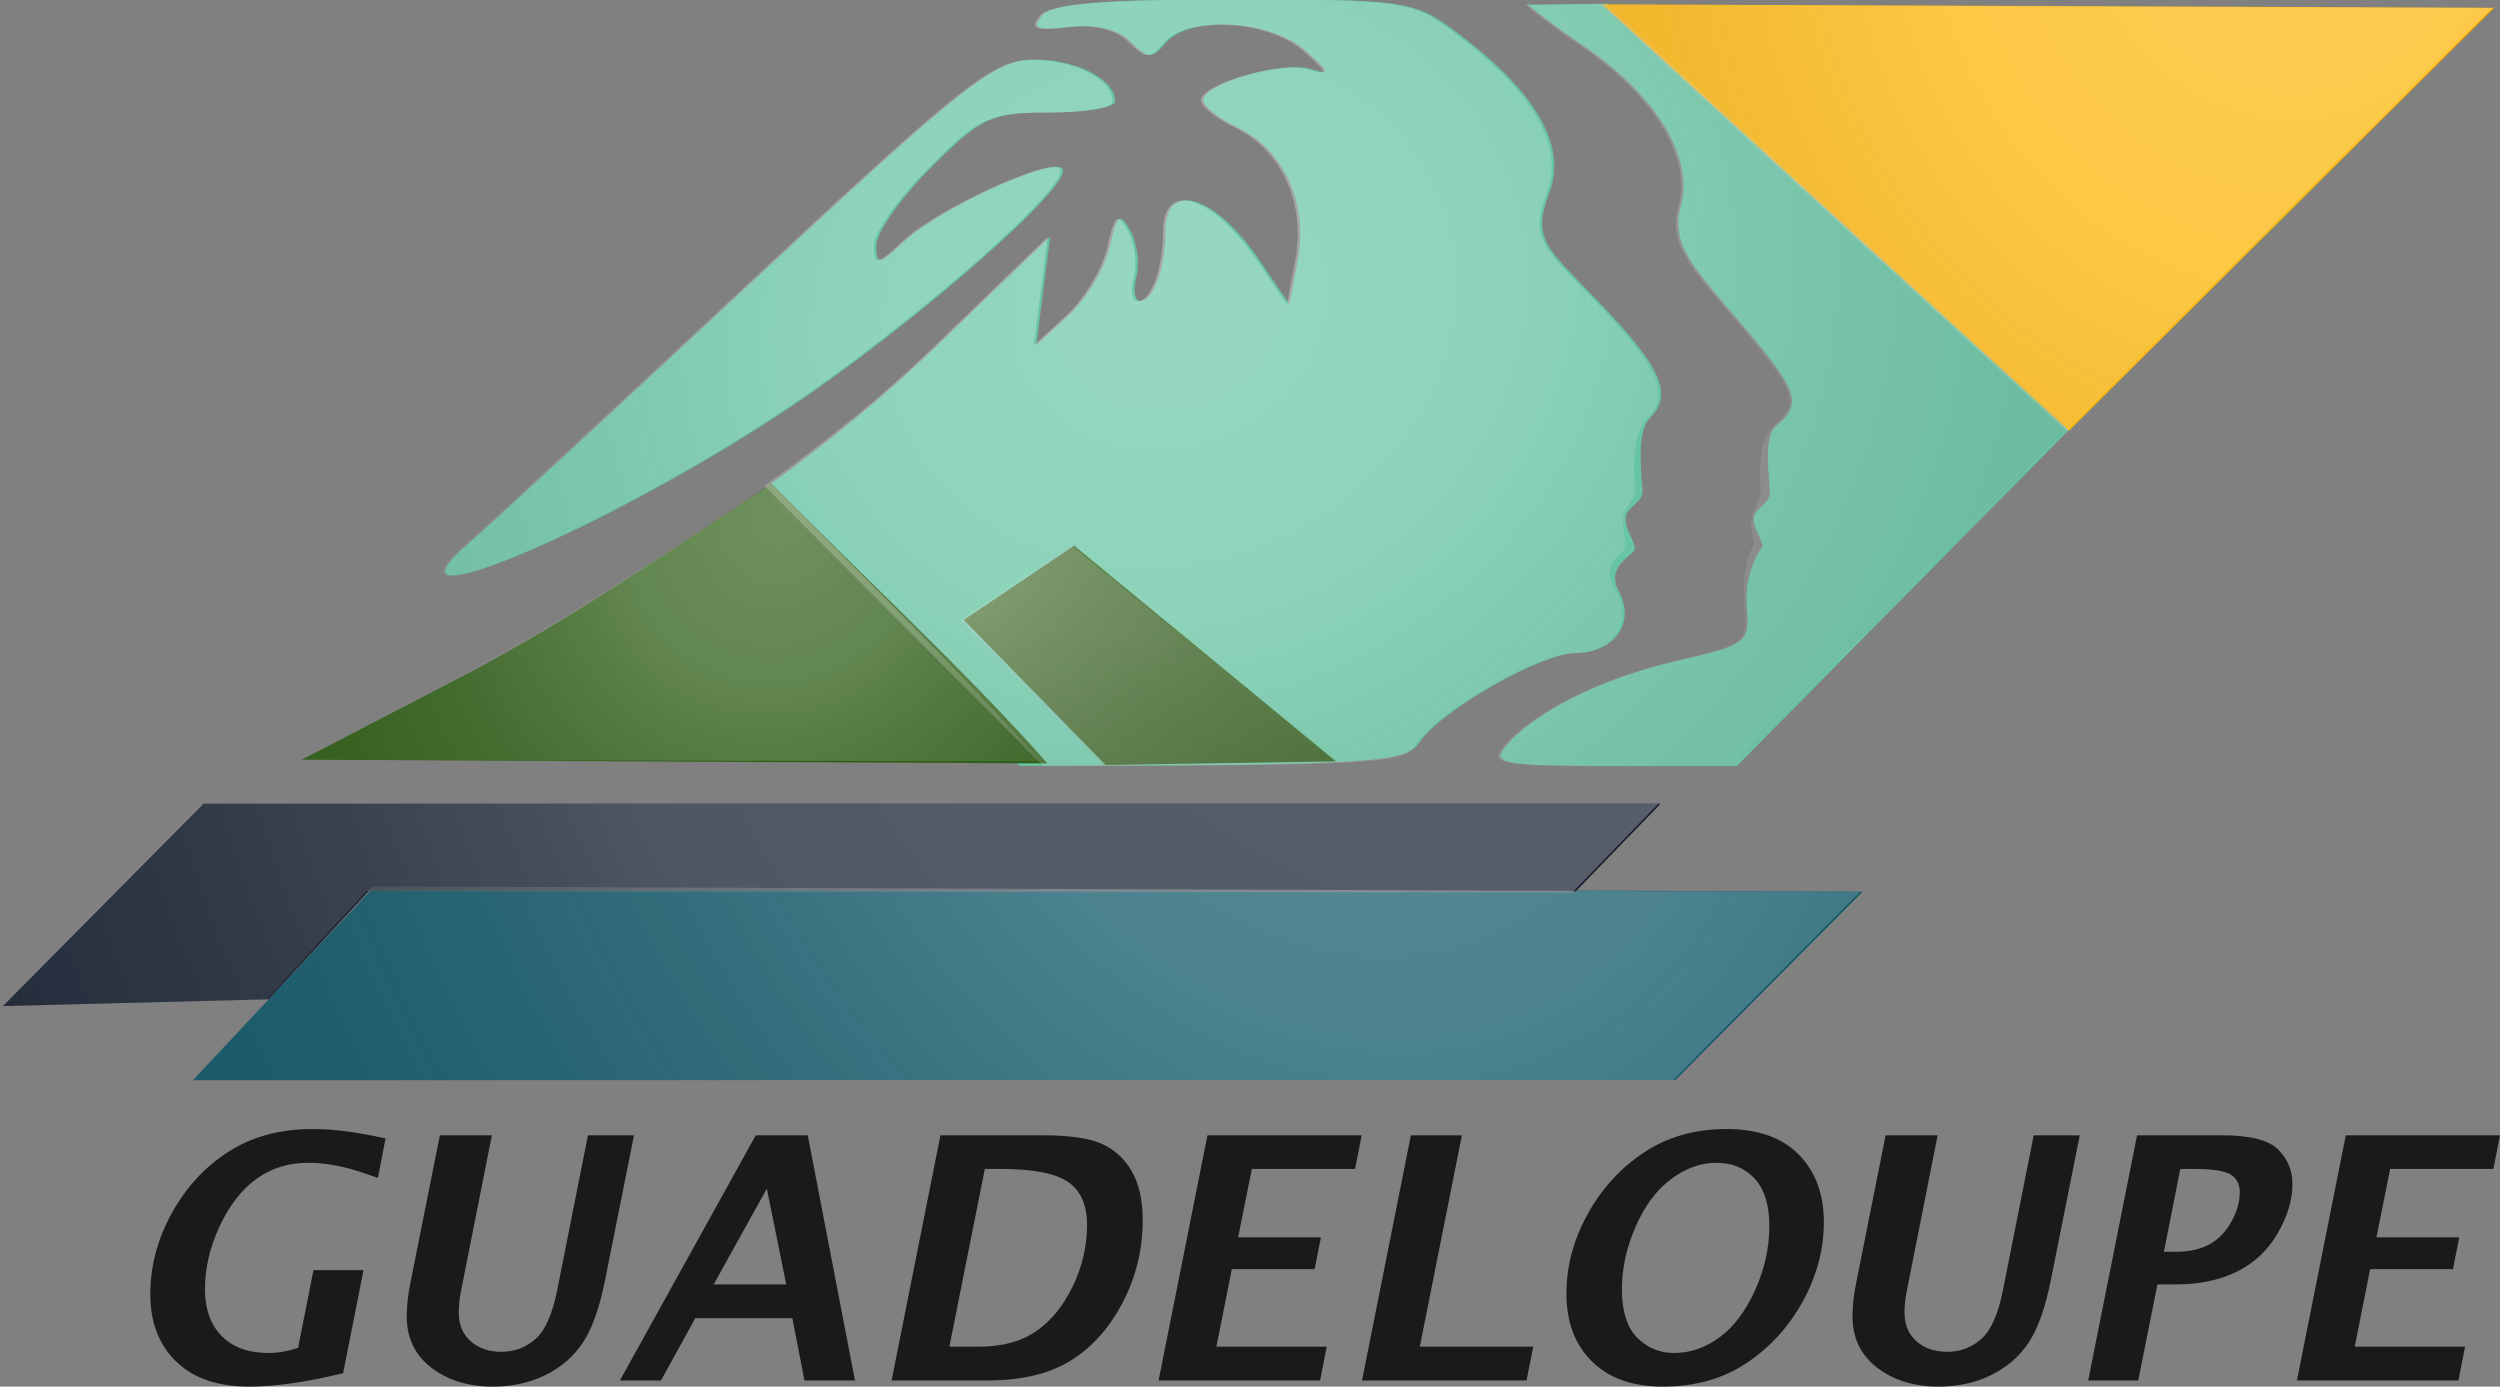 <?xml version="1.0" encoding="UTF-8" standalone="no"?>
<!-- Created with Inkscape (http://www.inkscape.org/) -->
<svg
   xmlns:dc="http://purl.org/dc/elements/1.1/"
   xmlns:cc="http://creativecommons.org/ns#"
   xmlns:rdf="http://www.w3.org/1999/02/22-rdf-syntax-ns#"
   xmlns:svg="http://www.w3.org/2000/svg"
   xmlns="http://www.w3.org/2000/svg"
   xmlns:xlink="http://www.w3.org/1999/xlink"
   xmlns:sodipodi="http://sodipodi.sourceforge.net/DTD/sodipodi-0.dtd"
   xmlns:inkscape="http://www.inkscape.org/namespaces/inkscape"
   width="746.556"
   height="414.07"
   id="svg2"
   sodipodi:version="0.32"
   inkscape:version="0.45+0.46pre2+devel"
   version="1.0"
   sodipodi:docname="Logo_Guadeloupe.svg"
   inkscape:output_extension="org.inkscape.output.svg.inkscape">
  <rect width="100%" height="100%" fill="#808080" stroke="none"/>
  <defs
     id="defs4">
    <linearGradient
       id="linearGradient2955">
      <stop
         style="stop-color:white;stop-opacity:0.314;"
         offset="0"
         id="stop2957" />
      <stop
         id="stop2959"
         offset="0.404"
         style="stop-color:white;stop-opacity:0.251;" />
      <stop
         style="stop-color:#6b6b6b;stop-opacity:0.125;"
         offset="0.751"
         id="stop2961" />
      <stop
         style="stop-color:black;stop-opacity:0.125;"
         offset="1"
         id="stop2963" />
    </linearGradient>
    <linearGradient
       id="linearGradient2893">
      <stop
         id="stop2895"
         offset="0"
         style="stop-color:white;stop-opacity:0.314;" />
      <stop
         style="stop-color:white;stop-opacity:0.251;"
         offset="0.19"
         id="stop2897" />
      <stop
         id="stop2901"
         offset="0.6"
         style="stop-color:#6b6b6b;stop-opacity:0.125;" />
      <stop
         id="stop2899"
         offset="1"
         style="stop-color:black;stop-opacity:0.125;" />
    </linearGradient>
    <radialGradient
       inkscape:collect="always"
       xlink:href="#linearGradient2893"
       id="radialGradient2981"
       gradientUnits="userSpaceOnUse"
       gradientTransform="matrix(-3.091,0.254,-0.285,-3.472,1021.156,3551.49)"
       cx="-21.62"
       cy="934.938"
       fx="-21.62"
       fy="934.938"
       r="300" />
    <radialGradient
       inkscape:collect="always"
       xlink:href="#linearGradient2893"
       id="radialGradient2983"
       gradientUnits="userSpaceOnUse"
       gradientTransform="matrix(-2.802,1.774,-2.105,-3.325,2254.594,5366.062)"
       cx="-273.393"
       cy="1268.702"
       fx="-273.393"
       fy="1268.702"
       r="300" />
    <radialGradient
       inkscape:collect="always"
       xlink:href="#linearGradient2955"
       id="radialGradient2987"
       gradientUnits="userSpaceOnUse"
       gradientTransform="matrix(-3.685,1.401,-1.326,-3.49,381.505,4958.805)"
       cx="-410.452"
       cy="1093.353"
       fx="-410.452"
       fy="1093.353"
       r="300" />
    <radialGradient
       inkscape:collect="always"
       xlink:href="#linearGradient2893"
       id="radialGradient3001"
       gradientUnits="userSpaceOnUse"
       gradientTransform="matrix(1.205,0.615,-0.694,1.361,896.552,-879.29)"
       cx="-39.146"
       cy="1113.511"
       fx="-39.146"
       fy="1113.511"
       r="300" />
    <radialGradient
       inkscape:collect="always"
       xlink:href="#linearGradient2893"
       id="radialGradient3003"
       gradientUnits="userSpaceOnUse"
       gradientTransform="matrix(0.941,2.444,-2.786,1.073,2923.743,-928.823)"
       cx="148.346"
       cy="1003.466"
       fx="148.346"
       fy="1003.466"
       r="300" />
  </defs>
  <sodipodi:namedview
     id="base"
     pagecolor="#ffffff"
     bordercolor="#666666"
     borderopacity="1.0"
     inkscape:pageopacity="0.0"
     inkscape:pageshadow="2"
     inkscape:zoom="0.49497475"
     inkscape:cx="636.42761"
     inkscape:cy="230.2247"
     inkscape:document-units="px"
     inkscape:current-layer="layer1"
     showgrid="false"
     inkscape:window-width="922"
     inkscape:window-height="667"
     inkscape:window-x="317"
     inkscape:window-y="68" />
  <g
     inkscape:label="Calque 1"
     inkscape:groupmode="layer"
     id="layer1"
     transform="translate(676.893,-366.005)">
    <g
       id="g2900"
       transform="matrix(0.604,0,0,0.604,675.049,29.101)">
      <path
         sodipodi:nodetypes="ccccccssssscccssssssssssssssssssscccsssssssssccccccccssssssssc"
         style="fill:#67c5a4"
         d="M -1861.591,800.137 C -1829.467,777.155 -1800.775,753.554 -1776.021,729.667 L -1719.077,674.721 L -1722.502,701.524 L -1725.927,728.326 L -1709.857,713.564 C -1701.019,705.445 -1691.919,690.294 -1689.635,679.896 C -1686.061,663.624 -1684.635,662.505 -1679.399,671.861 C -1676.053,677.841 -1674.718,688.097 -1676.433,694.654 C -1678.148,701.212 -1677.315,706.576 -1674.583,706.576 C -1667.926,706.576 -1662.071,690.345 -1662.071,671.89 C -1662.071,646.595 -1637.411,654.301 -1615.589,686.415 L -1600.794,708.188 L -1596.661,686.161 C -1591.448,658.372 -1603.546,631.799 -1626.396,620.848 C -1635.764,616.358 -1643.428,610.257 -1643.428,607.291 C -1643.428,599.116 -1603.448,587.646 -1590.002,591.963 C -1580.272,595.088 -1580.775,593.467 -1592.849,582.811 C -1610.216,567.482 -1650.519,565.264 -1661.927,579.01 C -1668.594,587.043 -1670.704,586.974 -1679.23,578.448 C -1685.376,572.302 -1696.444,569.613 -1709.38,571.124 C -1725.55,573.011 -1728.426,571.831 -1723.149,565.472 C -1718.266,559.588 -1692.849,557.434 -1628.339,557.434 C -1544.884,557.434 -1539.118,558.232 -1519.837,572.457 C -1483.468,599.289 -1462.399,627.031 -1472.353,653.29 C -1480.904,675.847 -1474.081,679.822 -1448.8,706.112 C -1416.825,739.363 -1410.824,752.727 -1422.586,764.489 C -1428.014,769.917 -1427.749,783.931 -1426.21,799.908 C -1425.621,806.027 -1434.099,808.664 -1434.512,813.197 C -1435.237,821.163 -1427.275,827.712 -1431.122,830.904 C -1437.916,836.543 -1442.708,841.375 -1437.795,850.555 C -1429.661,865.753 -1440.236,880.543 -1459.314,880.651 C -1476.21,880.747 -1525.143,908.578 -1536.22,924.392 C -1543.377,934.61 -1551.703,936.218 -1734.243,936.424 L -1861.591,800.137 z M -1494.348,927.259 C -1480.051,910.032 -1446.575,893.173 -1409.767,884.662 C -1373.646,876.31 -1373.132,875.887 -1374.788,855.867 C -1375.712,844.692 -1370.427,832.297 -1367.128,828.322 C -1365.732,826.64 -1371.997,818.194 -1371.261,813.885 C -1370.258,808.013 -1362.58,807.164 -1363.254,799.916 C -1364.578,785.669 -1365.451,772.681 -1360.039,768.188 C -1346.794,757.196 -1349.07,750.986 -1379.321,715.577 C -1401.594,689.506 -1412.336,678.136 -1407.285,659.712 C -1399.739,632.184 -1425.252,601.014 -1453.871,581.524 C -1465.799,573.401 -1488.434,556.943 -1481.314,560.094 L -1443.321,559.602 L -1214.591,769.487 L -1379.592,936.505 L -1440.807,936.505 C -1494.294,936.505 -1501.053,935.338 -1494.348,927.259 z M -2006.964,826.719 C -1996.71,817.82 -1934.358,760.302 -1868.403,698.901 C -1760.613,598.552 -1746.299,587.262 -1726.86,587.262 C -1705.742,587.262 -1686.928,596.989 -1686.928,607.909 C -1686.928,610.908 -1701.278,613.362 -1718.817,613.362 C -1748.184,613.362 -1752.854,615.51 -1777.853,640.509 C -1792.784,655.439 -1805,672.705 -1805,678.878 C -1805,689.113 -1803.763,688.938 -1790.94,676.892 C -1774.234,661.197 -1718.603,635.544 -1713.134,641.013 C -1706.102,648.046 -1786.158,718.2 -1848.814,759.911 C -1937.461,818.926 -2055.385,868.741 -2006.964,826.719 z"
         id="path2434" />
      <path
         sodipodi:nodetypes="cccc"
         id="path2432"
         d="M -1215.399,770.772 L -1446.188,559.942 L -1005.117,561.62 L -1215.399,770.772 z"
         style="fill:#fcb507" />
      <path
         sodipodi:nodetypes="ccccc"
         id="path2426"
         d="M -1317.489,998.648 L -1410.082,1091.862 L -2142.896,1091.862 L -2053.1,995.92 L -1317.489,998.648 z"
         style="fill:#0f5869" />
      <path
         sodipodi:nodetypes="cccccccccc"
         id="path2424"
         d="M -2010.733,892.645 C -1958.898,865.707 -1905.684,829.171 -1856.96,796.896 C -1816.004,838.472 -1758.977,891.406 -1720.442,935.225 L -2089.073,933.398 C -2062.96,919.814 -2036.847,906.23 -2010.733,892.645 z M -1761.852,864.293 L -1707.225,827.528 L -1577.818,934.208 L -1691.674,936.005 L -1761.852,864.293 z"
         style="fill:#2e5e14" />
      <path
         sodipodi:nodetypes="ccccccc"
         id="path2422"
         d="M -2137.756,955.148 L -1417.276,955.148 L -1459.648,998.865 L -2055.785,998.188 L -2105.464,1051.868 L -2236.893,1055.202 L -2137.756,955.148 z"
         style="fill:#141d2e" />
    </g>
    <g
       id="g2893"
       transform="matrix(0.604,0,0,0.604,-489.339,149.55)">
      <path
         sodipodi:nodetypes="ccccccssssscccssssssssssssssssssscccsssssssssccccccccssssssssc"
         style="opacity:1;fill:url(#radialGradient3003);fill-opacity:1;fill-rule:evenodd;stroke:none;stroke-width:1px;stroke-linecap:butt;stroke-linejoin:miter;marker:none;marker-start:none;marker-mid:none;marker-end:none;stroke-miterlimit:4;stroke-dasharray:none;stroke-dashoffset:0;stroke-opacity:1;visibility:visible;display:inline;overflow:visible;enable-background:accumulate"
         d="M 67.343,598.481 C 99.467,575.499 125.795,554.261 150.549,530.375 L 207.493,475.429 L 204.068,502.231 L 200.643,529.034 L 216.713,514.272 C 225.551,506.152 234.651,491.002 236.935,480.604 C 240.509,464.331 241.935,463.212 247.171,472.569 C 250.517,478.548 251.852,488.805 250.137,495.362 C 248.423,501.919 249.255,507.284 251.987,507.284 C 258.644,507.284 264.499,491.053 264.499,472.597 C 264.499,447.302 289.159,455.009 310.981,487.123 L 325.776,508.896 L 329.909,486.869 C 335.122,459.08 323.024,432.507 300.174,421.555 C 290.807,417.065 283.142,410.965 283.142,407.999 C 283.142,399.824 323.122,388.354 336.568,392.671 C 346.299,395.795 345.795,394.175 333.721,383.519 C 316.354,368.19 276.051,365.972 264.643,379.718 C 257.976,387.751 255.866,387.682 247.34,379.156 C 241.194,373.01 230.126,370.321 217.19,371.831 C 201.02,373.719 198.144,372.538 203.421,366.179 C 208.304,360.296 233.721,358.141 298.231,358.141 C 381.686,358.141 387.452,358.94 406.733,373.165 C 443.102,399.997 464.171,427.739 454.217,453.998 C 445.666,476.555 452.489,480.529 477.77,506.819 C 509.745,540.071 515.746,553.435 503.984,565.197 C 498.557,570.625 496.314,582.967 497.853,598.945 C 498.442,605.064 492.471,609.372 492.059,613.904 C 491.333,621.871 495.116,628.42 491.27,631.612 C 484.476,637.251 483.862,642.083 488.775,651.263 C 496.909,666.461 486.334,681.251 467.256,681.359 C 450.36,681.455 401.427,709.286 390.35,725.099 C 383.193,735.318 387.867,736.925 205.327,737.132 L 67.343,598.481 z M 432.222,727.966 C 446.52,710.739 479.995,693.88 516.803,685.37 C 552.924,677.018 553.439,676.594 551.782,656.575 C 550.858,645.4 552.801,633.005 556.1,629.03 C 557.496,627.348 554.573,618.902 555.309,614.593 C 556.312,608.721 560.647,606.201 559.974,598.952 C 558.65,584.705 561.119,573.388 566.532,568.896 C 579.776,557.904 577.5,551.694 547.249,516.285 C 524.976,490.214 514.234,478.844 519.285,460.419 C 526.831,432.892 501.318,401.722 472.7,382.232 C 460.772,374.109 438.136,357.651 445.256,360.802 L 483.25,360.309 L 711.979,570.195 L 546.978,737.213 L 485.763,737.213 C 432.276,737.213 425.517,736.046 432.222,727.966 z M -80.394,627.427 C -70.14,618.528 -7.788,561.01 58.167,499.609 C 165.957,399.26 180.271,387.97 199.71,387.97 C 220.829,387.97 239.642,397.697 239.642,408.617 C 239.642,411.616 225.292,414.07 207.753,414.07 C 178.386,414.07 173.716,416.217 148.717,441.217 C 133.786,456.147 121.57,473.413 121.57,479.586 C 121.57,489.821 122.807,489.646 135.63,477.6 C 152.336,461.905 207.967,436.252 213.436,441.721 C 220.468,448.753 140.412,518.908 77.756,560.619 C -10.891,619.634 -128.815,669.449 -80.394,627.427 z"
         id="path2650" />
      <path
         sodipodi:nodetypes="cccc"
         id="path2652"
         d="M 711.171,571.48 L 480.382,360.65 L 921.453,362.328 L 711.171,571.48 z"
         style="opacity:1;fill:url(#radialGradient2981);fill-opacity:1;fill-rule:evenodd;stroke:none;stroke-width:1px;stroke-linecap:butt;stroke-linejoin:miter;marker:none;marker-start:none;marker-mid:none;marker-end:none;stroke-miterlimit:4;stroke-dasharray:none;stroke-dashoffset:0;stroke-opacity:1;visibility:visible;display:inline;overflow:visible;enable-background:accumulate" />
      <path
         sodipodi:nodetypes="ccccc"
         id="path2654"
         d="M 609.081,799.356 L 516.489,892.57 L -216.326,892.57 L -126.53,796.628 L 609.081,799.356 z"
         style="opacity:1;fill:url(#radialGradient2983);fill-opacity:1;fill-rule:evenodd;stroke:none;stroke-width:1px;stroke-linecap:butt;stroke-linejoin:miter;marker:none;marker-start:none;marker-mid:none;marker-end:none;stroke-miterlimit:4;stroke-dasharray:none;stroke-dashoffset:0;stroke-opacity:1;visibility:visible;display:inline;overflow:visible;enable-background:accumulate" />
      <path
         sodipodi:nodetypes="cccccccccc"
         id="path2656"
         d="M -84.163,693.353 C -32.328,666.415 22.068,629.879 70.792,597.603 C 111.748,639.18 165.229,690.932 203.764,734.751 L -162.503,734.106 C -136.39,720.522 -110.276,706.937 -84.163,693.353 z M 164.718,665.001 L 219.346,628.235 L 348.752,734.915 L 234.896,736.713 L 164.718,665.001 z"
         style="opacity:1;fill:url(#radialGradient3001);fill-opacity:1;fill-rule:evenodd;stroke:none;stroke-width:1px;stroke-linecap:butt;stroke-linejoin:miter;marker:none;marker-start:none;marker-mid:none;marker-end:none;stroke-miterlimit:4;stroke-dasharray:none;stroke-dashoffset:0;stroke-opacity:1;visibility:visible;display:inline;overflow:visible;enable-background:accumulate" />
      <path
         sodipodi:nodetypes="ccccccc"
         id="path2658"
         d="M -211.186,755.856 L 509.294,755.856 L 466.922,799.572 L -129.214,798.896 L -178.894,852.576 L -310.323,855.91 L -211.186,755.856 z"
         style="opacity:1;fill:url(#radialGradient2987);fill-opacity:1;fill-rule:evenodd;stroke:none;stroke-width:1px;stroke-linecap:butt;stroke-linejoin:miter;marker:none;marker-start:none;marker-mid:none;marker-end:none;stroke-miterlimit:4;stroke-dasharray:none;stroke-dashoffset:0;stroke-opacity:1;visibility:visible;display:inline;overflow:visible;enable-background:accumulate" />
    </g>
    <path
       style="font-size:101.306px;font-style:italic;font-variant:normal;font-weight:bold;font-stretch:normal;text-align:start;line-height:125%;writing-mode:lr-tb;text-anchor:start;fill:#1a1a1a;fill-opacity:1;stroke:none;stroke-width:1px;stroke-linecap:butt;stroke-linejoin:miter;stroke-opacity:1;font-family:Lucida Sans;-inkscape-font-specification:Lucida Sans Bold Italic"
       d="M -574.429,776.068 C -585.345,778.74 -594.71,780.075 -602.526,780.075 C -611.891,780.075 -619.146,777.577 -624.29,772.581 C -629.435,767.585 -632.007,760.899 -632.007,752.523 C -632.007,744.147 -629.888,736.1 -625.651,728.384 C -621.413,720.667 -615.774,714.533 -608.734,709.982 C -601.693,705.432 -593.276,703.156 -583.481,703.156 C -577.315,703.156 -570.076,704.096 -561.766,705.976 L -564.041,717.748 C -567.735,716.429 -570.678,715.481 -572.871,714.904 C -575.064,714.327 -577.133,713.907 -579.079,713.643 C -581.025,713.379 -582.954,713.247 -584.866,713.247 C -590.769,713.247 -595.93,714.855 -600.349,718.07 C -604.768,721.285 -608.429,726.009 -611.33,732.242 C -614.232,738.475 -615.683,744.724 -615.683,750.989 C -615.683,756.925 -614.026,761.583 -610.712,764.963 C -607.398,768.344 -602.707,770.034 -596.639,770.034 C -593.836,770.034 -590.918,769.522 -587.884,768.5 L -583.283,745.301 L -568.345,745.301 L -574.429,776.068 z M -545.541,705.036 L -530.009,705.036 L -539.16,751.187 C -539.655,753.595 -539.902,755.853 -539.902,757.964 C -539.902,761.591 -538.707,764.452 -536.316,766.546 C -533.925,768.64 -530.883,769.687 -527.189,769.687 C -523.265,769.687 -519.86,768.409 -516.975,765.854 C -514.089,763.298 -511.938,758.459 -510.52,751.336 L -501.319,705.036 L -487.568,705.036 L -496.125,747.873 C -497.807,756.381 -500.033,762.721 -502.803,766.893 C -505.573,771.064 -509.299,774.304 -513.982,776.613 C -518.665,778.921 -523.925,780.075 -529.762,780.075 C -537.05,780.075 -543.15,778.195 -548.064,774.436 C -552.978,770.677 -555.434,765.549 -555.434,759.052 C -555.434,756.051 -555.072,752.754 -554.346,749.159 L -545.541,705.036 z M -491.772,778.245 L -451.21,705.036 L -435.678,705.036 L -421.58,778.245 L -436.667,778.245 L -440.278,759.646 L -469.265,759.646 L -479.505,778.245 L -491.772,778.245 z M -463.775,749.555 L -442.109,749.555 L -447.896,720.964 L -463.775,749.555 z M -410.648,778.245 L -396.056,705.036 L -365.338,705.036 C -357.522,705.036 -351.727,705.869 -347.951,707.534 C -344.175,709.199 -341.182,711.912 -338.973,715.671 C -336.763,719.43 -335.659,724.344 -335.659,730.412 C -335.659,739.184 -337.662,747.387 -341.669,755.021 C -345.675,762.655 -350.861,768.434 -357.226,772.358 C -363.59,776.283 -371.9,778.245 -382.156,778.245 L -410.648,778.245 z M -393.385,768.154 L -384.63,768.154 C -377.704,768.154 -372.016,766.637 -367.564,763.603 C -363.112,760.569 -359.452,756.101 -356.583,750.198 C -353.714,744.295 -352.279,738.161 -352.279,731.797 C -352.279,725.894 -354.142,721.632 -357.869,719.01 C -361.595,716.388 -368.372,715.077 -378.199,715.077 L -382.799,715.077 L -393.385,768.154 z M -330.91,778.245 L -316.318,705.036 L -270.265,705.036 L -272.244,715.077 L -303.061,715.077 L -307.166,735.507 L -282.434,735.507 L -284.313,745.004 L -309.046,745.004 L -313.646,768.154 L -280.702,768.154 L -282.681,778.245 L -330.91,778.245 z M -270.166,778.245 L -255.574,705.036 L -240.338,705.036 L -252.903,768.154 L -219.019,768.154 L -221.047,778.245 L -270.166,778.245 z M -180.337,780.075 C -189.405,780.075 -196.471,777.561 -201.533,772.532 C -206.595,767.503 -209.126,760.751 -209.126,752.275 C -209.126,744.13 -207.015,736.232 -202.794,728.581 C -198.573,720.931 -192.95,714.781 -185.926,710.131 C -178.902,705.481 -170.707,703.156 -161.342,703.156 C -151.976,703.156 -144.787,705.687 -139.775,710.749 C -134.762,715.811 -132.256,722.547 -132.256,730.956 C -132.256,739.101 -134.342,746.974 -138.513,754.576 C -142.685,762.177 -148.283,768.327 -155.307,773.026 C -162.331,777.725 -170.674,780.075 -180.337,780.075 L -180.337,780.075 z M -176.923,770.034 C -172.142,770.034 -167.624,768.467 -163.37,765.334 C -159.116,762.202 -155.579,757.502 -152.759,751.237 C -149.94,744.971 -148.53,738.606 -148.53,732.143 C -148.53,725.844 -149.989,721.12 -152.908,717.971 C -155.826,714.822 -159.643,713.247 -164.359,713.247 C -168.976,713.247 -173.453,714.846 -177.789,718.045 C -182.126,721.244 -185.671,725.968 -188.424,732.217 C -191.178,738.466 -192.555,744.757 -192.555,751.088 C -192.555,757.585 -191.046,762.366 -188.028,765.433 C -185.011,768.5 -181.309,770.034 -176.923,770.034 L -176.923,770.034 z M -113.805,705.036 L -98.273,705.036 L -107.424,751.187 C -107.919,753.595 -108.166,755.853 -108.166,757.964 C -108.166,761.591 -106.971,764.452 -104.58,766.546 C -102.189,768.64 -99.147,769.687 -95.454,769.687 C -91.529,769.687 -88.124,768.409 -85.239,765.854 C -82.353,763.298 -80.202,758.459 -78.784,751.336 L -69.583,705.036 L -55.832,705.036 L -64.389,747.873 C -66.071,756.381 -68.297,762.721 -71.067,766.893 C -73.837,771.064 -77.564,774.304 -82.246,776.613 C -86.929,778.921 -92.189,780.075 -98.026,780.075 C -105.314,780.075 -111.414,778.195 -116.328,774.436 C -121.242,770.677 -123.698,765.549 -123.698,759.052 C -123.698,756.051 -123.336,752.754 -122.61,749.159 L -113.805,705.036 z M -53.309,778.245 L -38.717,705.036 L -13.242,705.036 C -4.965,705.036 0.592,706.454 3.428,709.29 C 6.264,712.126 7.682,715.572 7.682,719.628 C 7.682,724.344 6.206,729.241 3.255,734.319 C 0.304,739.398 -3.753,743.207 -8.913,745.746 C -14.074,748.285 -20.134,749.555 -27.092,749.555 L -32.632,749.555 L -38.37,778.245 L -53.309,778.245 z M -30.703,739.81 L -27.043,739.81 C -23.25,739.81 -20.01,739.109 -17.323,737.708 C -14.635,736.306 -12.417,734.08 -10.669,731.03 C -8.922,727.98 -8.048,724.954 -8.048,721.953 C -8.048,719.711 -8.905,718.004 -10.62,716.833 C -12.335,715.663 -16.078,715.077 -21.849,715.077 L -25.806,715.077 L -30.703,739.81 z M 9.018,778.245 L 23.61,705.036 L 69.663,705.036 L 67.684,715.077 L 36.867,715.077 L 32.761,735.507 L 57.494,735.507 L 55.614,745.004 L 30.882,745.004 L 26.281,768.154 L 59.225,768.154 L 57.247,778.245 L 9.018,778.245 z"
       id="text3025" />
  </g>
</svg>
